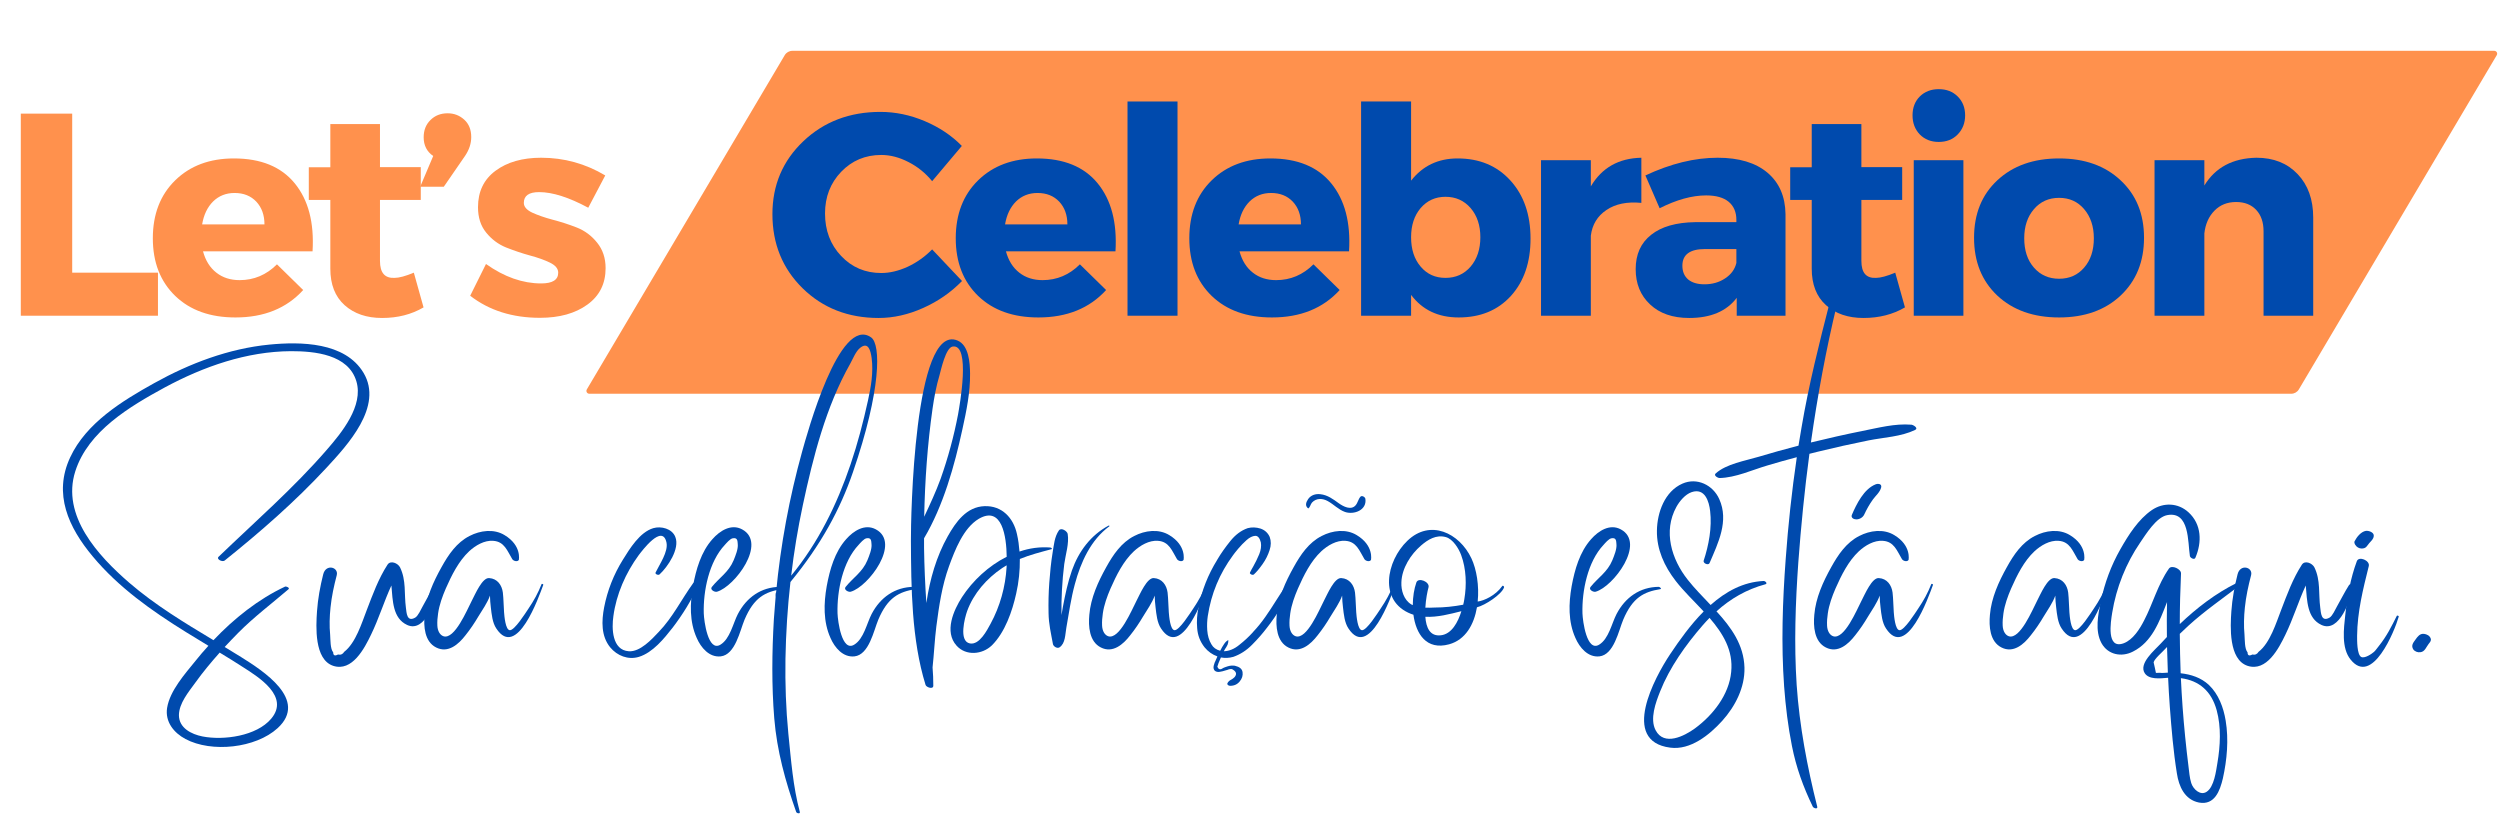 <svg xmlns="http://www.w3.org/2000/svg" xmlns:xlink="http://www.w3.org/1999/xlink" width="300" zoomAndPan="magnify" viewBox="0 0 224.88 75" height="100" preserveAspectRatio="xMidYMid meet" version="1.0"><defs><g/><clipPath id="cef6a68500"><path d="M 52.645 4.574 L 224.762 4.574 L 224.762 35.438 L 52.645 35.438 Z M 52.645 4.574 " clip-rule="nonzero"/></clipPath><clipPath id="5f4bef0b20"><path d="M 71.254 4.574 L 224.426 4.574 C 224.52 4.574 224.605 4.625 224.652 4.707 C 224.695 4.785 224.695 4.887 224.648 4.965 L 206.836 35.047 C 206.691 35.289 206.43 35.438 206.148 35.438 L 52.977 35.438 C 52.883 35.438 52.797 35.387 52.75 35.305 C 52.707 35.227 52.707 35.125 52.754 35.047 L 70.566 4.965 C 70.711 4.723 70.973 4.574 71.254 4.574 Z M 71.254 4.574 " clip-rule="nonzero"/></clipPath></defs><g clip-path="url(#cef6a68500)"><g clip-path="url(#5f4bef0b20)"><path fill="#ff914d" d="M 52.523 4.574 L 224.914 4.574 L 224.914 35.438 L 52.523 35.438 Z M 52.523 4.574 " fill-opacity="1" fill-rule="nonzero"/></g></g><g fill="#ff914d" fill-opacity="1"><g transform="translate(-0, 28.415)"><g><path d="M 6.438 -3.875 L 14.156 -3.875 L 14.156 0 L 1.812 0 L 1.812 -18.188 L 6.438 -18.188 Z M 6.438 -3.875 "/></g></g></g><g fill="#ff914d" fill-opacity="1"><g transform="translate(13.07, 28.415)"><g><path d="M 7.922 -14.156 C 10.348 -14.156 12.172 -13.41 13.391 -11.922 C 14.617 -10.43 15.156 -8.391 15 -5.797 L 5.141 -5.797 C 5.367 -4.961 5.77 -4.32 6.344 -3.875 C 6.914 -3.426 7.613 -3.203 8.438 -3.203 C 9.727 -3.203 10.848 -3.676 11.797 -4.625 L 14.156 -2.312 C 12.656 -0.664 10.625 0.156 8.062 0.156 C 5.789 0.156 3.984 -0.488 2.641 -1.781 C 1.297 -3.082 0.625 -4.812 0.625 -6.969 C 0.625 -9.133 1.297 -10.875 2.641 -12.188 C 3.984 -13.5 5.742 -14.156 7.922 -14.156 Z M 5.062 -8.219 L 10.672 -8.219 C 10.672 -9.062 10.426 -9.742 9.938 -10.266 C 9.445 -10.785 8.797 -11.047 7.984 -11.047 C 7.211 -11.047 6.566 -10.789 6.047 -10.281 C 5.535 -9.77 5.207 -9.082 5.062 -8.219 Z M 5.062 -8.219 "/></g></g></g><g fill="#ff914d" fill-opacity="1"><g transform="translate(27.232, 28.415)"><g><path d="M 9.953 -3.875 L 10.828 -0.75 C 9.742 -0.113 8.5 0.203 7.094 0.203 C 5.707 0.203 4.582 -0.18 3.719 -0.953 C 2.863 -1.723 2.438 -2.816 2.438 -4.234 L 2.438 -10.422 L 0.5 -10.422 L 0.5 -13.359 L 2.438 -13.359 L 2.438 -17.25 L 6.906 -17.25 L 6.906 -13.375 L 10.578 -13.375 L 10.578 -10.422 L 6.906 -10.422 L 6.906 -4.938 C 6.906 -4.395 7.016 -4 7.234 -3.75 C 7.453 -3.5 7.781 -3.383 8.219 -3.406 C 8.625 -3.406 9.203 -3.562 9.953 -3.875 Z M 9.953 -3.875 "/></g></g></g><g fill="#ff914d" fill-opacity="1"><g transform="translate(37.054, 28.415)"><g><path d="M 3.172 -18.219 C 3.754 -18.219 4.254 -18.023 4.672 -17.641 C 5.086 -17.266 5.297 -16.742 5.297 -16.078 C 5.297 -15.492 5.109 -14.926 4.734 -14.375 L 2.828 -11.609 L 0.703 -11.609 L 1.875 -14.375 C 1.301 -14.77 1.016 -15.332 1.016 -16.062 C 1.016 -16.695 1.219 -17.211 1.625 -17.609 C 2.031 -18.016 2.547 -18.219 3.172 -18.219 Z M 3.172 -18.219 "/></g></g></g><g fill="#ff914d" fill-opacity="1"><g transform="translate(41.835, 28.415)"><g><path d="M 6.812 -14.219 C 8.875 -14.219 10.797 -13.688 12.578 -12.625 L 11.047 -9.719 C 9.305 -10.656 7.832 -11.125 6.625 -11.125 C 5.707 -11.125 5.25 -10.801 5.25 -10.156 C 5.25 -9.812 5.5 -9.52 6 -9.281 C 6.5 -9.051 7.113 -8.836 7.844 -8.641 C 8.57 -8.453 9.297 -8.219 10.016 -7.938 C 10.734 -7.656 11.344 -7.203 11.844 -6.578 C 12.352 -5.953 12.609 -5.188 12.609 -4.281 C 12.609 -2.883 12.062 -1.789 10.969 -1 C 9.875 -0.207 8.453 0.188 6.703 0.188 C 4.223 0.188 2.129 -0.473 0.422 -1.797 L 1.844 -4.656 C 3.488 -3.488 5.145 -2.906 6.812 -2.906 C 7.832 -2.906 8.344 -3.227 8.344 -3.875 C 8.344 -4.238 8.094 -4.539 7.594 -4.781 C 7.102 -5.02 6.504 -5.234 5.797 -5.422 C 5.086 -5.617 4.375 -5.859 3.656 -6.141 C 2.945 -6.43 2.348 -6.879 1.859 -7.484 C 1.367 -8.086 1.125 -8.848 1.125 -9.766 C 1.125 -11.172 1.648 -12.266 2.703 -13.047 C 3.754 -13.828 5.125 -14.219 6.812 -14.219 Z M 6.812 -14.219 "/></g></g></g><g fill="#004aad" fill-opacity="1"><g transform="translate(68.833, 28.415)"><g><path d="M 10.344 -18.344 C 11.695 -18.344 13.023 -18.066 14.328 -17.516 C 15.641 -16.961 16.754 -16.219 17.672 -15.281 L 15 -12.109 C 14.406 -12.836 13.695 -13.41 12.875 -13.828 C 12.051 -14.254 11.234 -14.469 10.422 -14.469 C 8.984 -14.469 7.781 -13.961 6.812 -12.953 C 5.844 -11.941 5.359 -10.691 5.359 -9.203 C 5.359 -7.672 5.844 -6.395 6.812 -5.375 C 7.781 -4.352 8.984 -3.844 10.422 -3.844 C 11.18 -3.844 11.973 -4.031 12.797 -4.406 C 13.617 -4.789 14.352 -5.312 15 -5.969 L 17.688 -3.125 C 16.707 -2.113 15.547 -1.305 14.203 -0.703 C 12.859 -0.098 11.52 0.203 10.188 0.203 C 7.445 0.203 5.164 -0.688 3.344 -2.469 C 1.531 -4.25 0.625 -6.473 0.625 -9.141 C 0.625 -11.754 1.551 -13.941 3.406 -15.703 C 5.258 -17.461 7.57 -18.344 10.344 -18.344 Z M 10.344 -18.344 "/></g></g></g><g fill="#004aad" fill-opacity="1"><g transform="translate(85.333, 28.415)"><g><path d="M 7.922 -14.156 C 10.348 -14.156 12.172 -13.41 13.391 -11.922 C 14.617 -10.43 15.156 -8.391 15 -5.797 L 5.141 -5.797 C 5.367 -4.961 5.77 -4.32 6.344 -3.875 C 6.914 -3.426 7.613 -3.203 8.438 -3.203 C 9.727 -3.203 10.848 -3.676 11.797 -4.625 L 14.156 -2.312 C 12.656 -0.664 10.625 0.156 8.062 0.156 C 5.789 0.156 3.984 -0.488 2.641 -1.781 C 1.297 -3.082 0.625 -4.812 0.625 -6.969 C 0.625 -9.133 1.297 -10.875 2.641 -12.188 C 3.984 -13.5 5.742 -14.156 7.922 -14.156 Z M 5.062 -8.219 L 10.672 -8.219 C 10.672 -9.062 10.426 -9.742 9.938 -10.266 C 9.445 -10.785 8.797 -11.047 7.984 -11.047 C 7.211 -11.047 6.566 -10.789 6.047 -10.281 C 5.535 -9.77 5.207 -9.082 5.062 -8.219 Z M 5.062 -8.219 "/></g></g></g><g fill="#004aad" fill-opacity="1"><g transform="translate(99.494, 28.415)"><g><path d="M 6.422 0 L 1.922 0 L 1.922 -19.281 L 6.422 -19.281 Z M 6.422 0 "/></g></g></g><g fill="#004aad" fill-opacity="1"><g transform="translate(106.354, 28.415)"><g><path d="M 7.922 -14.156 C 10.348 -14.156 12.172 -13.41 13.391 -11.922 C 14.617 -10.43 15.156 -8.391 15 -5.797 L 5.141 -5.797 C 5.367 -4.961 5.77 -4.32 6.344 -3.875 C 6.914 -3.426 7.613 -3.203 8.438 -3.203 C 9.727 -3.203 10.848 -3.676 11.797 -4.625 L 14.156 -2.312 C 12.656 -0.664 10.625 0.156 8.062 0.156 C 5.789 0.156 3.984 -0.488 2.641 -1.781 C 1.297 -3.082 0.625 -4.812 0.625 -6.969 C 0.625 -9.133 1.297 -10.875 2.641 -12.188 C 3.984 -13.5 5.742 -14.156 7.922 -14.156 Z M 5.062 -8.219 L 10.672 -8.219 C 10.672 -9.062 10.426 -9.742 9.938 -10.266 C 9.445 -10.785 8.797 -11.047 7.984 -11.047 C 7.211 -11.047 6.566 -10.789 6.047 -10.281 C 5.535 -9.77 5.207 -9.082 5.062 -8.219 Z M 5.062 -8.219 "/></g></g></g><g fill="#004aad" fill-opacity="1"><g transform="translate(120.516, 28.415)"><g><path d="M 10.609 -14.156 C 12.578 -14.156 14.16 -13.492 15.359 -12.172 C 16.566 -10.848 17.172 -9.102 17.172 -6.938 C 17.172 -4.801 16.582 -3.082 15.406 -1.781 C 14.227 -0.488 12.66 0.156 10.703 0.156 C 8.867 0.156 7.441 -0.52 6.422 -1.875 L 6.422 0 L 1.922 0 L 1.922 -19.281 L 6.422 -19.281 L 6.422 -12.156 C 7.461 -13.488 8.859 -14.156 10.609 -14.156 Z M 9.516 -3.406 C 10.441 -3.406 11.195 -3.742 11.781 -4.422 C 12.363 -5.109 12.656 -5.988 12.656 -7.062 C 12.656 -8.133 12.363 -9.008 11.781 -9.688 C 11.195 -10.363 10.441 -10.703 9.516 -10.703 C 8.609 -10.703 7.863 -10.363 7.281 -9.688 C 6.707 -9.008 6.422 -8.133 6.422 -7.062 C 6.422 -5.977 6.707 -5.098 7.281 -4.422 C 7.852 -3.742 8.598 -3.406 9.516 -3.406 Z M 9.516 -3.406 "/></g></g></g><g fill="#004aad" fill-opacity="1"><g transform="translate(136.834, 28.415)"><g><path d="M 6.281 -14 L 6.281 -11.641 C 7.27 -13.316 8.785 -14.176 10.828 -14.219 L 10.828 -10.156 C 9.547 -10.281 8.5 -10.066 7.688 -9.516 C 6.875 -8.973 6.406 -8.203 6.281 -7.203 L 6.281 0 L 1.797 0 L 1.797 -14 Z M 6.281 -14 "/></g></g></g><g fill="#004aad" fill-opacity="1"><g transform="translate(146.448, 28.415)"><g><path d="M 8.078 -14.219 C 10.004 -14.219 11.5 -13.77 12.562 -12.875 C 13.625 -11.977 14.164 -10.734 14.188 -9.141 L 14.188 0 L 9.797 0 L 9.797 -1.609 C 8.879 -0.398 7.453 0.203 5.516 0.203 C 4.035 0.203 2.863 -0.203 2 -1.016 C 1.133 -1.828 0.703 -2.883 0.703 -4.188 C 0.703 -5.52 1.164 -6.551 2.094 -7.281 C 3.02 -8.02 4.348 -8.398 6.078 -8.422 L 9.766 -8.422 L 9.766 -8.625 C 9.766 -9.32 9.535 -9.863 9.078 -10.25 C 8.617 -10.633 7.941 -10.828 7.047 -10.828 C 5.773 -10.828 4.379 -10.441 2.859 -9.672 L 1.578 -12.625 C 3.848 -13.688 6.016 -14.219 8.078 -14.219 Z M 6.891 -2.828 C 7.598 -2.828 8.219 -3.004 8.75 -3.359 C 9.289 -3.711 9.629 -4.176 9.766 -4.75 L 9.766 -6 L 6.938 -6 C 5.582 -6 4.906 -5.5 4.906 -4.5 C 4.906 -3.977 5.078 -3.566 5.422 -3.266 C 5.773 -2.973 6.266 -2.828 6.891 -2.828 Z M 6.891 -2.828 "/></g></g></g><g fill="#004aad" fill-opacity="1"><g transform="translate(160.558, 28.415)"><g><path d="M 9.953 -3.875 L 10.828 -0.75 C 9.742 -0.113 8.5 0.203 7.094 0.203 C 5.707 0.203 4.582 -0.18 3.719 -0.953 C 2.863 -1.723 2.438 -2.816 2.438 -4.234 L 2.438 -10.422 L 0.5 -10.422 L 0.5 -13.359 L 2.438 -13.359 L 2.438 -17.25 L 6.906 -17.25 L 6.906 -13.375 L 10.578 -13.375 L 10.578 -10.422 L 6.906 -10.422 L 6.906 -4.938 C 6.906 -4.395 7.016 -4 7.234 -3.75 C 7.453 -3.5 7.781 -3.383 8.219 -3.406 C 8.625 -3.406 9.203 -3.562 9.953 -3.875 Z M 9.953 -3.875 "/></g></g></g><g fill="#004aad" fill-opacity="1"><g transform="translate(170.38, 28.415)"><g><path d="M 2.344 -19.734 C 2.789 -20.172 3.359 -20.391 4.047 -20.391 C 4.742 -20.391 5.312 -20.172 5.75 -19.734 C 6.195 -19.297 6.422 -18.727 6.422 -18.031 C 6.422 -17.344 6.195 -16.77 5.75 -16.312 C 5.312 -15.863 4.742 -15.641 4.047 -15.641 C 3.359 -15.641 2.789 -15.863 2.344 -16.312 C 1.906 -16.77 1.688 -17.344 1.688 -18.031 C 1.688 -18.727 1.906 -19.297 2.344 -19.734 Z M 6.266 0 L 1.797 0 L 1.797 -14 L 6.266 -14 Z M 6.266 0 "/></g></g></g><g fill="#004aad" fill-opacity="1"><g transform="translate(176.98, 28.415)"><g><path d="M 8.281 -14.156 C 10.57 -14.156 12.414 -13.5 13.812 -12.188 C 15.219 -10.883 15.922 -9.16 15.922 -7.016 C 15.922 -4.867 15.219 -3.133 13.812 -1.812 C 12.414 -0.5 10.57 0.156 8.281 0.156 C 5.977 0.156 4.125 -0.5 2.719 -1.812 C 1.32 -3.133 0.625 -4.867 0.625 -7.016 C 0.625 -9.16 1.32 -10.883 2.719 -12.188 C 4.125 -13.5 5.977 -14.156 8.281 -14.156 Z M 8.281 -10.609 C 7.352 -10.609 6.598 -10.27 6.016 -9.594 C 5.43 -8.914 5.141 -8.039 5.141 -6.969 C 5.141 -5.875 5.43 -4.992 6.016 -4.328 C 6.598 -3.66 7.352 -3.328 8.281 -3.328 C 9.207 -3.328 9.957 -3.66 10.531 -4.328 C 11.113 -4.992 11.406 -5.875 11.406 -6.969 C 11.406 -8.039 11.113 -8.914 10.531 -9.594 C 9.957 -10.27 9.207 -10.609 8.281 -10.609 Z M 8.281 -10.609 "/></g></g></g><g fill="#004aad" fill-opacity="1"><g transform="translate(192.051, 28.415)"><g><path d="M 10.969 -14.219 C 12.508 -14.219 13.742 -13.727 14.672 -12.75 C 15.609 -11.77 16.078 -10.461 16.078 -8.828 L 16.078 0 L 11.609 0 L 11.609 -7.594 C 11.609 -8.406 11.391 -9.047 10.953 -9.516 C 10.516 -9.992 9.91 -10.234 9.141 -10.234 C 8.348 -10.234 7.695 -9.973 7.188 -9.453 C 6.676 -8.93 6.375 -8.25 6.281 -7.406 L 6.281 0 L 1.797 0 L 1.797 -14 L 6.281 -14 L 6.281 -11.719 C 7.27 -13.344 8.832 -14.176 10.969 -14.219 Z M 10.969 -14.219 "/></g></g></g><g fill="#004aad" fill-opacity="1"><g transform="translate(5.207, 67.179)"><g><path d="M 18.965 -36.164 C 15.316 -35.805 11.809 -34.477 8.621 -32.703 C 5.742 -31.102 2.496 -29.121 1.051 -26.02 C -0.492 -22.723 0.898 -19.711 3.078 -17.102 C 5.402 -14.309 8.402 -12.195 11.461 -10.297 C 12.129 -9.883 12.809 -9.477 13.488 -9.059 C 13.082 -8.621 12.699 -8.16 12.336 -7.711 C 11.383 -6.531 10.023 -5.02 9.773 -3.473 C 9.574 -2.223 10.375 -1.227 11.426 -0.668 C 13.77 0.582 17.738 0.164 19.719 -1.645 C 22.516 -4.207 18.371 -6.824 16.434 -8.043 C 15.941 -8.348 15.449 -8.645 14.953 -8.949 C 15.359 -9.379 15.754 -9.805 16.172 -10.223 C 17.582 -11.645 19.172 -12.84 20.695 -14.145 C 20.848 -14.273 20.496 -14.43 20.387 -14.383 C 17.988 -13.258 15.797 -11.516 13.945 -9.562 C 11.316 -11.141 8.688 -12.73 6.363 -14.734 C 3.562 -17.156 0.23 -20.773 1.512 -24.77 C 2.672 -28.387 6.422 -30.598 9.562 -32.309 C 13.059 -34.191 16.926 -35.551 20.926 -35.574 C 23.051 -35.574 26.086 -35.289 26.809 -32.855 C 27.465 -30.652 25.484 -28.234 24.145 -26.699 C 21.156 -23.246 17.691 -20.234 14.406 -17.07 C 14.176 -16.852 14.746 -16.566 14.953 -16.73 C 18.176 -19.316 21.277 -22.02 24.082 -25.043 C 26.008 -27.125 29.25 -30.598 27.453 -33.621 C 25.789 -36.406 21.781 -36.438 18.965 -36.164 Z M 14.504 -8.445 C 15.207 -8.02 15.918 -7.582 16.609 -7.133 C 18.055 -6.211 20.816 -4.48 19.141 -2.496 C 17.824 -0.93 14.855 -0.527 12.961 -0.898 C 11.965 -1.094 10.836 -1.656 10.836 -2.816 C 10.848 -3.891 11.711 -4.906 12.305 -5.73 C 12.98 -6.672 13.727 -7.57 14.504 -8.445 Z M 14.504 -8.445 "/></g></g></g><g fill="#004aad" fill-opacity="1"><g transform="translate(29.041, 67.179)"><g><path d="M 7.539 -10.934 C 9.18 -10.168 10.18 -13.301 10.387 -14.375 C 10.43 -14.551 10.121 -14.68 10.023 -14.527 C 9.617 -13.891 9.301 -13.234 8.93 -12.59 C 8.777 -12.324 8.535 -11.746 8.262 -11.59 C 7.504 -11.164 7.492 -12.039 7.43 -12.488 C 7.262 -13.738 7.473 -14.953 6.902 -16.117 C 6.715 -16.488 6.047 -16.785 5.773 -16.355 C 4.953 -15.086 4.449 -13.684 3.91 -12.281 C 3.461 -11.121 2.914 -9.312 1.875 -8.512 C 1.754 -8.305 1.566 -8.215 1.316 -8.273 C 1.039 -8.117 0.887 -8.184 0.887 -8.469 C 0.613 -8.777 0.645 -9.629 0.613 -10.035 C 0.535 -10.855 0.559 -11.68 0.645 -12.5 C 0.746 -13.488 0.953 -14.449 1.207 -15.414 C 1.391 -16.137 0.23 -16.465 -0.012 -15.492 C -0.285 -14.406 -0.492 -13.289 -0.57 -12.172 C -0.668 -10.77 -0.82 -7.824 0.887 -7.254 C 2.598 -6.695 3.703 -8.832 4.293 -10.059 C 4.996 -11.504 5.457 -13.039 6.125 -14.484 C 6.246 -13.094 6.246 -11.535 7.539 -10.934 Z M 7.539 -10.934 "/></g></g></g><g fill="#004aad" fill-opacity="1"><g transform="translate(39.15, 67.179)"><g><path d="M 0.043 -8.906 C 1.117 -8.359 2.059 -9.191 2.684 -10.004 C 3.113 -10.539 3.496 -11.109 3.844 -11.699 C 4.164 -12.227 4.668 -12.938 4.887 -13.574 C 4.898 -13.211 4.918 -12.863 4.965 -12.512 C 5.039 -11.887 5.105 -11.141 5.457 -10.617 C 7.297 -7.801 9.281 -13.441 9.684 -14.539 C 9.707 -14.605 9.555 -14.668 9.531 -14.605 C 9.215 -13.805 8.84 -13.125 8.359 -12.414 C 8.051 -11.953 7.109 -10.461 6.684 -10.461 C 6.277 -10.461 6.18 -11.766 6.156 -12.074 C 6.113 -12.664 6.113 -13.258 6.047 -13.848 C 5.961 -14.516 5.555 -15.109 4.809 -15.152 C 4.195 -15.195 3.582 -13.75 3.242 -13.094 C 2.816 -12.27 1.711 -9.609 0.711 -9.914 C 0.406 -10.012 0.176 -10.363 0.152 -10.867 C 0.133 -11.242 0.164 -11.613 0.219 -11.973 C 0.328 -12.742 0.602 -13.496 0.91 -14.211 C 1.434 -15.395 2.059 -16.676 3.023 -17.574 C 3.582 -18.086 4.383 -18.57 5.184 -18.504 C 6.191 -18.438 6.453 -17.582 6.891 -16.859 C 7 -16.684 7.363 -16.586 7.484 -16.785 C 7.484 -16.785 7.766 -18.078 6.199 -19.02 C 5.246 -19.602 4.02 -19.445 3.047 -18.941 C 1.883 -18.352 1.141 -17.246 0.527 -16.137 C -0.207 -14.824 -0.867 -13.375 -0.996 -11.855 C -1.094 -10.812 -1.008 -9.434 0.043 -8.906 Z M 0.043 -8.906 "/></g></g></g><g fill="#004aad" fill-opacity="1"><g transform="translate(48.625, 67.179)"><g/></g></g><g fill="#004aad" fill-opacity="1"><g transform="translate(54.956, 67.179)"><g><path d="M 2.488 -8.062 C 3.734 -8.445 4.754 -9.707 5.523 -10.691 C 6.41 -11.855 7.219 -13.137 7.801 -14.484 C 7.879 -14.668 7.484 -14.844 7.375 -14.703 C 6.32 -13.246 5.531 -11.613 4.273 -10.309 C 3.648 -9.641 2.586 -8.492 1.578 -8.566 C 0.055 -8.664 0.031 -10.648 0.188 -11.723 C 0.449 -13.684 1.293 -15.613 2.465 -17.211 C 2.762 -17.594 4.59 -20.07 4.965 -18.363 C 5.148 -17.527 4.328 -16.367 3.988 -15.656 C 3.91 -15.504 4.238 -15.383 4.34 -15.48 C 5.074 -16.148 6.191 -17.793 5.762 -18.855 C 5.477 -19.602 4.48 -19.852 3.781 -19.645 C 2.562 -19.281 1.664 -17.805 1.039 -16.797 C 0.219 -15.48 -0.352 -14.035 -0.645 -12.512 C -0.875 -11.297 -0.93 -9.938 -0.098 -8.918 C 0.527 -8.16 1.523 -7.766 2.488 -8.062 Z M 2.488 -8.062 "/></g></g></g><g fill="#004aad" fill-opacity="1"><g transform="translate(62.349, 67.179)"><g><path d="M 2.453 -8.105 C 3.77 -8.25 4.184 -10.418 4.602 -11.414 C 5.445 -13.398 6.441 -13.914 7.941 -14.156 C 8.098 -14.188 7.879 -14.363 7.801 -14.363 C 6.102 -14.352 4.777 -13.41 4 -11.918 C 3.562 -11.074 3.297 -9.684 2.434 -9.16 C 1.316 -8.469 0.953 -11.285 0.93 -11.984 C 0.875 -14 1.402 -16.629 2.828 -18.141 C 2.98 -18.309 3.297 -18.691 3.539 -18.734 C 3.977 -18.812 3.965 -18.492 3.988 -18.219 C 4.043 -17.781 3.781 -17.156 3.617 -16.75 C 3.176 -15.688 2.332 -15.195 1.656 -14.352 C 1.457 -14.109 1.918 -13.859 2.125 -13.926 C 3.715 -14.383 6.66 -18.309 4.383 -19.535 C 3.395 -20.07 2.367 -19.402 1.711 -18.656 C 0.68 -17.508 0.23 -15.906 -0.043 -14.418 C -0.316 -12.871 -0.363 -11.23 0.297 -9.762 C 0.668 -8.906 1.414 -7.996 2.453 -8.105 Z M 2.453 -8.105 "/></g></g></g><g fill="#004aad" fill-opacity="1"><g transform="translate(69.951, 67.179)"><g><path d="M 1.645 5.895 C 1.688 6.027 2.027 6.09 1.973 5.895 C 1.359 3.617 1.184 1.207 0.941 -1.141 C 0.723 -3.387 0.645 -5.633 0.68 -7.887 C 0.723 -10.199 0.867 -12.5 1.129 -14.801 C 3.891 -18.152 5.621 -21.375 6.758 -24.695 C 9.301 -32.09 9.281 -36.188 8.391 -36.812 C 5.531 -38.848 2.617 -28.078 2.18 -26.535 C 1.031 -22.395 0.242 -18.141 -0.164 -13.859 C -0.23 -13.781 -0.207 -13.441 -0.207 -13.441 C -0.262 -12.773 -0.316 -12.105 -0.363 -11.449 C -0.535 -8.48 -0.57 -5.5 -0.328 -2.531 C -0.086 0.406 0.668 3.121 1.645 5.895 Z M 2.246 -21.727 C 3.168 -26.043 4.316 -30.566 6.508 -34.445 C 6.75 -34.883 7.012 -35.562 7.395 -35.867 C 8.141 -36.473 8.348 -35.605 8.438 -34.949 C 8.602 -33.668 8.383 -32.375 8.105 -31.125 C 7.68 -29.188 7.176 -27.258 6.539 -25.383 C 5.312 -21.758 3.617 -18.309 1.195 -15.371 C 1.445 -17.508 1.797 -19.621 2.246 -21.727 Z M 2.246 -21.727 "/></g></g></g><g fill="#004aad" fill-opacity="1"><g transform="translate(74.387, 67.179)"><g><path d="M 2.453 -8.105 C 3.77 -8.25 4.184 -10.418 4.602 -11.414 C 5.445 -13.398 6.441 -13.914 7.941 -14.156 C 8.098 -14.188 7.879 -14.363 7.801 -14.363 C 6.102 -14.352 4.777 -13.41 4 -11.918 C 3.562 -11.074 3.297 -9.684 2.434 -9.16 C 1.316 -8.469 0.953 -11.285 0.93 -11.984 C 0.875 -14 1.402 -16.629 2.828 -18.141 C 2.98 -18.309 3.297 -18.691 3.539 -18.734 C 3.977 -18.812 3.965 -18.492 3.988 -18.219 C 4.043 -17.781 3.781 -17.156 3.617 -16.75 C 3.176 -15.688 2.332 -15.195 1.656 -14.352 C 1.457 -14.109 1.918 -13.859 2.125 -13.926 C 3.715 -14.383 6.66 -18.309 4.383 -19.535 C 3.395 -20.07 2.367 -19.402 1.711 -18.656 C 0.68 -17.508 0.23 -15.906 -0.043 -14.418 C -0.316 -12.871 -0.363 -11.23 0.297 -9.762 C 0.668 -8.906 1.414 -7.996 2.453 -8.105 Z M 2.453 -8.105 "/></g></g></g><g fill="#004aad" fill-opacity="1"><g transform="translate(81.988, 67.179)"><g><path d="M 1.25 -5.543 C 1.316 -5.312 1.961 -5.105 1.949 -5.469 C 1.949 -6.016 1.93 -6.562 1.883 -7.109 C 2.016 -8.336 2.07 -9.586 2.223 -10.801 C 2.465 -12.645 2.727 -14.461 3.363 -16.215 C 3.891 -17.66 4.656 -19.664 6.047 -20.488 C 8.141 -21.703 8.535 -18.875 8.555 -17.07 C 6.914 -16.246 5.488 -14.91 4.535 -13.441 C 3.77 -12.258 2.914 -10.32 4.043 -9.07 C 4.887 -8.129 6.355 -8.262 7.219 -9.094 C 8.402 -10.266 9.059 -12.172 9.41 -13.762 C 9.641 -14.77 9.75 -15.832 9.738 -16.871 C 10.648 -17.246 11.59 -17.484 12.578 -17.75 C 12.699 -17.781 12.566 -17.891 12.488 -17.902 C 11.547 -17.977 10.605 -17.848 9.707 -17.539 C 9.664 -18.078 9.598 -18.602 9.477 -19.117 C 9.16 -20.574 8.129 -21.68 6.562 -21.625 C 4.941 -21.57 3.977 -20.203 3.254 -18.922 C 2.223 -17.09 1.645 -15.055 1.336 -12.98 C 1.336 -12.961 1.324 -12.926 1.324 -12.906 C 1.215 -14.551 1.141 -16.203 1.117 -17.859 C 1.117 -18.141 1.117 -18.449 1.117 -18.734 C 2.859 -21.672 3.855 -25.262 4.57 -28.551 C 4.93 -30.184 5.281 -31.891 5.258 -33.566 C 5.246 -34.5 5.16 -36.109 4.121 -36.535 C 0.207 -38.137 -0.078 -20.508 -0.066 -18.504 C -0.043 -14.266 -0.012 -9.629 1.25 -5.543 Z M 8.547 -16.16 C 8.445 -14.375 7.953 -12.598 7.098 -11.031 C 6.781 -10.453 6.102 -9.113 5.246 -9.27 C 4.207 -9.465 4.789 -11.602 4.996 -12.184 C 5.578 -13.781 6.758 -15.117 8.16 -16.062 C 8.293 -16.148 8.426 -16.227 8.547 -16.301 C 8.547 -16.246 8.547 -16.203 8.547 -16.16 Z M 2.508 -33.414 C 2.641 -33.887 3.066 -35.879 3.68 -35.988 C 5.348 -36.285 4.305 -30.609 4.176 -29.875 C 3.801 -27.914 3.277 -25.977 2.609 -24.09 C 2.18 -22.918 1.656 -21.789 1.129 -20.672 C 1.195 -23.926 1.426 -27.191 1.883 -30.414 C 2.027 -31.422 2.215 -32.43 2.508 -33.414 Z M 2.508 -33.414 "/></g></g></g><g fill="#004aad" fill-opacity="1"><g transform="translate(93.544, 67.179)"><g><path d="M 1.16 -9.215 C 1.195 -9.004 1.543 -8.777 1.754 -8.918 C 2.289 -9.281 2.258 -10.078 2.367 -10.684 C 2.598 -11.984 2.781 -13.312 3.133 -14.605 C 3.66 -16.574 4.559 -18.582 6.246 -19.82 C 6.277 -19.852 6.191 -19.895 6.168 -19.875 C 4.559 -19.008 3.473 -17.551 2.871 -15.844 C 2.496 -14.777 2.27 -13.684 2.059 -12.578 C 2.016 -12.324 1.973 -12.074 1.93 -11.82 C 1.918 -12.59 1.93 -13.344 1.973 -14.109 C 2.016 -14.879 2.082 -15.656 2.18 -16.422 C 2.301 -17.301 2.629 -18.262 2.488 -19.129 C 2.441 -19.379 1.906 -19.73 1.699 -19.445 C 1.293 -18.855 1.25 -18.133 1.129 -17.43 C 0.984 -16.543 0.898 -15.645 0.832 -14.734 C 0.766 -13.824 0.746 -12.918 0.766 -12.008 C 0.777 -11.02 0.984 -10.188 1.16 -9.215 Z M 1.16 -9.215 "/></g></g></g><g fill="#004aad" fill-opacity="1"><g transform="translate(98.976, 67.179)"><g><path d="M 0.043 -8.906 C 1.117 -8.359 2.059 -9.191 2.684 -10.004 C 3.113 -10.539 3.496 -11.109 3.844 -11.699 C 4.164 -12.227 4.668 -12.938 4.887 -13.574 C 4.898 -13.211 4.918 -12.863 4.965 -12.512 C 5.039 -11.887 5.105 -11.141 5.457 -10.617 C 7.297 -7.801 9.281 -13.441 9.684 -14.539 C 9.707 -14.605 9.555 -14.668 9.531 -14.605 C 9.215 -13.805 8.84 -13.125 8.359 -12.414 C 8.051 -11.953 7.109 -10.461 6.684 -10.461 C 6.277 -10.461 6.18 -11.766 6.156 -12.074 C 6.113 -12.664 6.113 -13.258 6.047 -13.848 C 5.961 -14.516 5.555 -15.109 4.809 -15.152 C 4.195 -15.195 3.582 -13.75 3.242 -13.094 C 2.816 -12.27 1.711 -9.609 0.711 -9.914 C 0.406 -10.012 0.176 -10.363 0.152 -10.867 C 0.133 -11.242 0.164 -11.613 0.219 -11.973 C 0.328 -12.742 0.602 -13.496 0.91 -14.211 C 1.434 -15.395 2.059 -16.676 3.023 -17.574 C 3.582 -18.086 4.383 -18.57 5.184 -18.504 C 6.191 -18.438 6.453 -17.582 6.891 -16.859 C 7 -16.684 7.363 -16.586 7.484 -16.785 C 7.484 -16.785 7.766 -18.078 6.199 -19.02 C 5.246 -19.602 4.02 -19.445 3.047 -18.941 C 1.883 -18.352 1.141 -17.246 0.527 -16.137 C -0.207 -14.824 -0.867 -13.375 -0.996 -11.855 C -1.094 -10.812 -1.008 -9.434 0.043 -8.906 Z M 0.043 -8.906 "/></g></g></g><g fill="#004aad" fill-opacity="1"><g transform="translate(108.451, 67.179)"><g><path d="M 1.633 -8.566 L 1.742 -8.766 C 1.828 -8.887 1.906 -9.016 1.973 -9.16 C 2.027 -9.301 2.047 -9.434 2.039 -9.574 C 1.918 -9.52 1.785 -9.41 1.664 -9.227 C 1.535 -9.039 1.414 -8.832 1.305 -8.609 C 0.941 -8.711 0.68 -8.895 0.516 -9.191 C 0.297 -9.555 0.176 -9.98 0.141 -10.453 C 0.109 -10.922 0.133 -11.34 0.188 -11.723 C 0.492 -13.738 1.25 -15.566 2.465 -17.211 C 2.543 -17.32 2.695 -17.52 2.926 -17.793 C 3.156 -18.066 3.406 -18.328 3.68 -18.57 C 3.953 -18.812 4.219 -18.941 4.457 -18.953 C 4.688 -18.965 4.863 -18.766 4.965 -18.363 C 5.02 -18.031 4.973 -17.684 4.82 -17.301 C 4.656 -16.914 4.48 -16.543 4.285 -16.203 C 4.164 -15.996 4.066 -15.82 3.988 -15.656 C 3.965 -15.602 3.977 -15.559 4.031 -15.523 C 4.074 -15.48 4.129 -15.457 4.195 -15.449 C 4.25 -15.438 4.305 -15.449 4.34 -15.48 C 4.59 -15.711 4.852 -16.027 5.129 -16.422 C 5.402 -16.805 5.609 -17.223 5.75 -17.66 C 5.895 -18.086 5.895 -18.492 5.762 -18.855 C 5.598 -19.227 5.312 -19.48 4.93 -19.609 C 4.535 -19.73 4.152 -19.742 3.781 -19.645 C 3.176 -19.434 2.664 -19.039 2.215 -18.48 C 1.766 -17.922 1.379 -17.375 1.062 -16.84 L 1.039 -16.797 C 0.219 -15.469 -0.352 -14.047 -0.645 -12.512 C -0.777 -11.898 -0.82 -11.273 -0.766 -10.648 C -0.723 -10.012 -0.504 -9.434 -0.098 -8.918 C 0.219 -8.535 0.602 -8.262 1.051 -8.105 C 1.039 -8.074 1.031 -8.051 1.031 -8.043 C 0.977 -7.922 0.941 -7.844 0.93 -7.812 C 0.93 -7.801 0.922 -7.801 0.922 -7.801 L 0.922 -7.789 C 0.832 -7.625 0.766 -7.449 0.723 -7.262 C 0.68 -7.078 0.711 -6.934 0.82 -6.812 C 0.941 -6.715 1.094 -6.684 1.27 -6.715 C 1.434 -6.738 1.598 -6.781 1.766 -6.836 C 1.84 -6.859 1.906 -6.879 1.961 -6.891 C 1.992 -6.902 2.016 -6.914 2.047 -6.926 C 2.148 -6.957 2.234 -6.969 2.312 -6.969 C 2.387 -6.957 2.477 -6.914 2.574 -6.824 C 2.781 -6.648 2.781 -6.453 2.598 -6.234 C 2.496 -6.137 2.398 -6.059 2.289 -6.004 C 2.215 -5.973 2.148 -5.926 2.094 -5.871 C 2.027 -5.816 1.984 -5.75 1.949 -5.664 C 1.938 -5.633 1.938 -5.598 1.973 -5.566 C 1.992 -5.531 2.027 -5.5 2.07 -5.488 C 2.102 -5.477 2.137 -5.469 2.168 -5.457 C 2.543 -5.445 2.836 -5.578 3.055 -5.84 C 3.277 -6.102 3.363 -6.387 3.32 -6.684 C 3.277 -6.98 3.047 -7.164 2.629 -7.262 C 2.398 -7.297 2.18 -7.273 1.973 -7.207 C 1.883 -7.176 1.797 -7.152 1.719 -7.121 L 1.566 -7.055 C 1.316 -6.871 1.148 -6.914 1.051 -7.188 C 1.074 -7.242 1.094 -7.309 1.117 -7.375 C 1.129 -7.43 1.16 -7.527 1.238 -7.691 C 1.281 -7.801 1.324 -7.91 1.371 -8.008 C 1.73 -7.941 2.102 -7.953 2.488 -8.062 C 3.113 -8.281 3.68 -8.645 4.184 -9.16 C 4.688 -9.664 5.137 -10.18 5.523 -10.691 C 6.441 -11.863 7.199 -13.137 7.801 -14.484 C 7.824 -14.551 7.801 -14.605 7.746 -14.66 C 7.691 -14.703 7.625 -14.734 7.547 -14.746 C 7.473 -14.758 7.418 -14.746 7.375 -14.703 C 7.012 -14.176 6.66 -13.641 6.32 -13.102 C 6.016 -12.609 5.695 -12.129 5.367 -11.656 C 5.039 -11.188 4.68 -10.738 4.273 -10.309 C 4.262 -10.289 4.238 -10.266 4.219 -10.242 C 3.891 -9.883 3.496 -9.508 3.023 -9.137 C 2.574 -8.766 2.102 -8.578 1.633 -8.566 Z M 1.633 -8.566 "/></g></g></g><g fill="#004aad" fill-opacity="1"><g transform="translate(115.844, 67.179)"><g><path d="M 0.043 -8.906 C 1.117 -8.359 2.059 -9.191 2.684 -10.004 C 3.113 -10.539 3.496 -11.109 3.844 -11.699 C 4.164 -12.227 4.668 -12.938 4.887 -13.574 C 4.898 -13.211 4.918 -12.863 4.965 -12.512 C 5.039 -11.887 5.105 -11.141 5.457 -10.617 C 7.297 -7.801 9.281 -13.441 9.684 -14.539 C 9.707 -14.605 9.555 -14.668 9.531 -14.605 C 9.215 -13.805 8.84 -13.125 8.359 -12.414 C 8.051 -11.953 7.109 -10.461 6.684 -10.461 C 6.277 -10.461 6.18 -11.766 6.156 -12.074 C 6.113 -12.664 6.113 -13.258 6.047 -13.848 C 5.961 -14.516 5.555 -15.109 4.809 -15.152 C 4.195 -15.195 3.582 -13.75 3.242 -13.094 C 2.816 -12.27 1.711 -9.609 0.711 -9.914 C 0.406 -10.012 0.176 -10.363 0.152 -10.867 C 0.133 -11.242 0.164 -11.613 0.219 -11.973 C 0.328 -12.742 0.602 -13.496 0.91 -14.211 C 1.434 -15.395 2.059 -16.676 3.023 -17.574 C 3.582 -18.086 4.383 -18.57 5.184 -18.504 C 6.191 -18.438 6.453 -17.582 6.891 -16.859 C 7 -16.684 7.363 -16.586 7.484 -16.785 C 7.484 -16.785 7.766 -18.078 6.199 -19.02 C 5.246 -19.602 4.02 -19.445 3.047 -18.941 C 1.883 -18.352 1.141 -17.246 0.527 -16.137 C -0.207 -14.824 -0.867 -13.375 -0.996 -11.855 C -1.094 -10.812 -1.008 -9.434 0.043 -8.906 Z M 1.84 -21.418 C 2.027 -21.551 2.027 -21.781 2.18 -21.953 C 2.574 -22.371 3.133 -22.34 3.605 -22.074 C 4.141 -21.781 4.559 -21.309 5.148 -21.102 C 5.949 -20.828 7.133 -21.266 6.98 -22.285 C 6.957 -22.449 6.66 -22.625 6.531 -22.469 C 6.332 -22.238 6.301 -21.934 6.102 -21.703 C 5.688 -21.223 4.996 -21.594 4.578 -21.891 C 4.086 -22.25 3.57 -22.633 2.938 -22.699 C 2.508 -22.754 2.082 -22.625 1.828 -22.262 C 1.621 -21.953 1.535 -21.637 1.84 -21.418 Z M 1.84 -21.418 "/></g></g></g><g fill="#004aad" fill-opacity="1"><g transform="translate(125.319, 67.179)"><g><path d="M 1.609 -11.93 C 1.688 -11.898 1.766 -11.875 1.828 -11.855 C 2.059 -10.133 2.992 -8.633 5.039 -9.191 C 6.52 -9.598 7.285 -10.977 7.547 -12.523 C 8.293 -12.707 9.75 -13.672 9.98 -14.297 C 10.023 -14.418 9.871 -14.504 9.828 -14.441 C 9.215 -13.574 8.184 -13.113 7.613 -13.039 C 7.758 -14.449 7.516 -15.941 7.043 -16.938 C 5.961 -19.215 3.332 -20.488 1.281 -18.504 C -0.602 -16.695 -1.336 -13.082 1.609 -11.93 Z M 4.305 -10.004 C 3.32 -9.883 2.969 -10.691 2.902 -11.668 C 3.988 -11.613 5.105 -11.91 6.145 -12.172 C 5.84 -11.176 5.27 -10.113 4.305 -10.004 Z M 2.52 -18.086 C 3.145 -18.625 3.879 -19.074 4.734 -18.844 C 5.379 -18.68 5.918 -17.793 6.125 -17.223 C 6.586 -15.984 6.629 -14.527 6.41 -13.246 C 6.387 -13.094 6.355 -12.926 6.309 -12.754 C 5.469 -12.598 4.602 -12.5 3.727 -12.5 C 3.461 -12.488 3.188 -12.477 2.902 -12.488 C 2.945 -13.246 3.09 -13.969 3.188 -14.32 C 3.32 -14.812 2.27 -15.25 2.094 -14.758 C 1.895 -14.188 1.773 -13.465 1.773 -12.719 C 1.73 -12.742 1.676 -12.762 1.633 -12.785 C 0.965 -13.191 0.711 -14.047 0.746 -14.777 C 0.789 -16.039 1.59 -17.289 2.52 -18.086 Z M 2.52 -18.086 "/></g></g></g><g fill="#004aad" fill-opacity="1"><g transform="translate(135.1, 67.179)"><g/></g></g><g fill="#004aad" fill-opacity="1"><g transform="translate(141.431, 67.179)"><g><path d="M 2.453 -8.105 C 3.77 -8.25 4.184 -10.418 4.602 -11.414 C 5.445 -13.398 6.441 -13.914 7.941 -14.156 C 8.098 -14.188 7.879 -14.363 7.801 -14.363 C 6.102 -14.352 4.777 -13.41 4 -11.918 C 3.562 -11.074 3.297 -9.684 2.434 -9.16 C 1.316 -8.469 0.953 -11.285 0.93 -11.984 C 0.875 -14 1.402 -16.629 2.828 -18.141 C 2.98 -18.309 3.297 -18.691 3.539 -18.734 C 3.977 -18.812 3.965 -18.492 3.988 -18.219 C 4.043 -17.781 3.781 -17.156 3.617 -16.75 C 3.176 -15.688 2.332 -15.195 1.656 -14.352 C 1.457 -14.109 1.918 -13.859 2.125 -13.926 C 3.715 -14.383 6.66 -18.309 4.383 -19.535 C 3.395 -20.07 2.367 -19.402 1.711 -18.656 C 0.68 -17.508 0.23 -15.906 -0.043 -14.418 C -0.316 -12.871 -0.363 -11.23 0.297 -9.762 C 0.668 -8.906 1.414 -7.996 2.453 -8.105 Z M 2.453 -8.105 "/></g></g></g><g fill="#004aad" fill-opacity="1"><g transform="translate(149.032, 67.179)"><g><path d="M 9.793 -14.594 C 10.023 -14.66 9.785 -14.898 9.629 -14.891 C 7.789 -14.801 6.223 -13.938 4.863 -12.73 C 4.152 -13.488 3.418 -14.219 2.805 -15 C 1.348 -16.84 0.57 -19.359 1.785 -21.562 C 2.07 -22.074 2.574 -22.688 3.156 -22.887 C 4.359 -23.293 4.723 -22.031 4.82 -21.188 C 4.996 -19.711 4.699 -18.109 4.238 -16.719 C 4.164 -16.477 4.668 -16.27 4.766 -16.5 C 5.543 -18.316 6.531 -20.289 5.641 -22.262 C 5.074 -23.531 3.637 -24.234 2.324 -23.652 C 0.734 -22.953 0.055 -21.059 0.031 -19.426 C 0 -17.738 0.699 -16.215 1.719 -14.898 C 2.434 -13.969 3.375 -13.082 4.238 -12.148 C 3.066 -10.965 2.07 -9.574 1.215 -8.293 C -0.164 -6.223 -3.285 -0.473 1.227 0.109 C 3.047 0.352 4.754 -1.031 5.906 -2.301 C 7.078 -3.605 7.953 -5.301 7.91 -7.09 C 7.855 -9.148 6.715 -10.715 5.391 -12.16 C 6.648 -13.289 8.086 -14.133 9.793 -14.594 Z M 6.715 -6.703 C 6.52 -4.645 5.074 -2.816 3.449 -1.621 C 2.496 -0.93 0.68 0 -0.086 -1.457 C -0.625 -2.477 -0.078 -3.953 0.316 -4.941 C 1.172 -7.109 2.629 -9.148 4.141 -10.891 C 4.348 -11.133 4.559 -11.352 4.766 -11.57 C 5.973 -10.168 6.914 -8.645 6.715 -6.703 Z M 6.715 -6.703 "/></g></g></g><g fill="#004aad" fill-opacity="1"><g transform="translate(158.55, 67.179)"><g><path d="M -3.844 -24.156 C -2.398 -24.191 -0.93 -24.879 0.449 -25.285 C 1.336 -25.547 2.215 -25.801 3.102 -26.031 C 2.652 -22.984 2.324 -19.918 2.102 -16.852 C 1.82 -13.039 1.688 -9.215 1.961 -5.402 C 2.094 -3.605 2.312 -1.809 2.664 -0.043 C 3.047 1.895 3.68 3.637 4.535 5.41 C 4.602 5.566 5.008 5.676 4.941 5.422 C 4.043 1.852 3.34 -1.852 3.09 -5.531 C 2.848 -9.227 2.98 -12.926 3.242 -16.609 C 3.484 -19.84 3.801 -23.094 4.238 -26.336 C 4.48 -26.391 4.734 -26.457 4.984 -26.523 C 6.496 -26.895 8.031 -27.234 9.562 -27.543 C 10.934 -27.816 12.477 -27.871 13.75 -28.484 C 14.078 -28.648 13.586 -28.945 13.41 -28.957 C 11.93 -29.078 10.43 -28.672 8.973 -28.387 C 7.438 -28.078 5.906 -27.73 4.371 -27.355 C 4.965 -31.543 5.73 -35.703 6.715 -39.781 C 6.793 -40.074 6.156 -40.328 6.082 -40.031 C 5.117 -36.285 4.176 -32.527 3.527 -28.703 C 3.43 -28.168 3.34 -27.617 3.254 -27.07 C 2.059 -26.766 0.867 -26.426 -0.316 -26.074 C -1.523 -25.711 -3.254 -25.43 -4.207 -24.562 C -4.402 -24.375 -4 -24.156 -3.844 -24.156 Z M -3.844 -24.156 "/></g></g></g><g fill="#004aad" fill-opacity="1"><g transform="translate(164.224, 67.179)"><g><path d="M 0.043 -8.906 C 1.117 -8.359 2.059 -9.191 2.684 -10.004 C 3.113 -10.539 3.496 -11.109 3.844 -11.699 C 4.164 -12.227 4.668 -12.938 4.887 -13.574 C 4.898 -13.211 4.918 -12.863 4.965 -12.512 C 5.039 -11.887 5.105 -11.141 5.457 -10.617 C 7.297 -7.801 9.281 -13.441 9.684 -14.539 C 9.707 -14.605 9.555 -14.668 9.531 -14.605 C 9.215 -13.805 8.84 -13.125 8.359 -12.414 C 8.051 -11.953 7.109 -10.461 6.684 -10.461 C 6.277 -10.461 6.18 -11.766 6.156 -12.074 C 6.113 -12.664 6.113 -13.258 6.047 -13.848 C 5.961 -14.516 5.555 -15.109 4.809 -15.152 C 4.195 -15.195 3.582 -13.75 3.242 -13.094 C 2.816 -12.27 1.711 -9.609 0.711 -9.914 C 0.406 -10.012 0.176 -10.363 0.152 -10.867 C 0.133 -11.242 0.164 -11.613 0.219 -11.973 C 0.328 -12.742 0.602 -13.496 0.91 -14.211 C 1.434 -15.395 2.059 -16.676 3.023 -17.574 C 3.582 -18.086 4.383 -18.57 5.184 -18.504 C 6.191 -18.438 6.453 -17.582 6.891 -16.859 C 7 -16.684 7.363 -16.586 7.484 -16.785 C 7.484 -16.785 7.766 -18.078 6.199 -19.02 C 5.246 -19.602 4.02 -19.445 3.047 -18.941 C 1.883 -18.352 1.141 -17.246 0.527 -16.137 C -0.207 -14.824 -0.867 -13.375 -0.996 -11.855 C -1.094 -10.812 -1.008 -9.434 0.043 -8.906 Z M 4.516 -23.586 C 3.473 -23.172 2.805 -21.824 2.387 -20.848 C 2.27 -20.574 2.562 -20.434 2.781 -20.434 C 3.078 -20.434 3.375 -20.609 3.496 -20.871 C 3.715 -21.34 3.965 -21.789 4.273 -22.219 C 4.523 -22.57 4.93 -22.887 5.027 -23.336 C 5.082 -23.641 4.734 -23.676 4.516 -23.586 Z M 4.516 -23.586 "/></g></g></g><g fill="#004aad" fill-opacity="1"><g transform="translate(173.699, 67.179)"><g/></g></g><g fill="#004aad" fill-opacity="1"><g transform="translate(180.03, 67.179)"><g><path d="M 0.043 -8.906 C 1.117 -8.359 2.059 -9.191 2.684 -10.004 C 3.113 -10.539 3.496 -11.109 3.844 -11.699 C 4.164 -12.227 4.668 -12.938 4.887 -13.574 C 4.898 -13.211 4.918 -12.863 4.965 -12.512 C 5.039 -11.887 5.105 -11.141 5.457 -10.617 C 7.297 -7.801 9.281 -13.441 9.684 -14.539 C 9.707 -14.605 9.555 -14.668 9.531 -14.605 C 9.215 -13.805 8.84 -13.125 8.359 -12.414 C 8.051 -11.953 7.109 -10.461 6.684 -10.461 C 6.277 -10.461 6.18 -11.766 6.156 -12.074 C 6.113 -12.664 6.113 -13.258 6.047 -13.848 C 5.961 -14.516 5.555 -15.109 4.809 -15.152 C 4.195 -15.195 3.582 -13.75 3.242 -13.094 C 2.816 -12.27 1.711 -9.609 0.711 -9.914 C 0.406 -10.012 0.176 -10.363 0.152 -10.867 C 0.133 -11.242 0.164 -11.613 0.219 -11.973 C 0.328 -12.742 0.602 -13.496 0.91 -14.211 C 1.434 -15.395 2.059 -16.676 3.023 -17.574 C 3.582 -18.086 4.383 -18.57 5.184 -18.504 C 6.191 -18.438 6.453 -17.582 6.891 -16.859 C 7 -16.684 7.363 -16.586 7.484 -16.785 C 7.484 -16.785 7.766 -18.078 6.199 -19.02 C 5.246 -19.602 4.02 -19.445 3.047 -18.941 C 1.883 -18.352 1.141 -17.246 0.527 -16.137 C -0.207 -14.824 -0.867 -13.375 -0.996 -11.855 C -1.094 -10.812 -1.008 -9.434 0.043 -8.906 Z M 0.043 -8.906 "/></g></g></g><g fill="#004aad" fill-opacity="1"><g transform="translate(189.504, 67.179)"><g><path d="M 2.398 -8.535 C 4.121 -9.398 4.777 -11.23 5.469 -12.992 C 5.445 -11.941 5.445 -10.902 5.457 -9.848 C 5.258 -9.641 5.062 -9.434 4.875 -9.227 C 4.395 -8.699 2.891 -7.473 3.461 -6.594 C 3.844 -6.004 4.832 -6.113 5.566 -6.18 C 5.609 -5.301 5.652 -4.438 5.719 -3.57 C 5.871 -1.578 6.035 0.438 6.355 2.422 C 6.531 3.594 7.055 4.797 8.348 5.051 C 9.762 5.312 10.234 3.977 10.496 2.871 C 10.867 1.195 11.031 -0.613 10.746 -2.324 C 10.551 -3.504 10.113 -4.699 9.227 -5.543 C 8.512 -6.199 7.625 -6.484 6.695 -6.586 C 6.648 -7.766 6.629 -8.949 6.617 -10.133 C 6.871 -10.375 7.133 -10.629 7.395 -10.867 C 8.852 -12.195 10.461 -13.301 12.027 -14.504 C 12.172 -14.605 11.855 -14.77 11.746 -14.715 C 9.871 -13.793 8.152 -12.477 6.617 -11.012 C 6.617 -12.535 6.66 -14.055 6.727 -15.566 C 6.75 -15.961 5.895 -16.367 5.641 -16.008 C 4.633 -14.57 4.207 -12.871 3.395 -11.316 C 3.012 -10.57 2.41 -9.609 1.578 -9.289 C -0.023 -8.688 0.406 -11.23 0.535 -12.039 C 0.898 -14.285 1.773 -16.477 3.055 -18.352 C 3.57 -19.105 4.504 -20.629 5.477 -20.816 C 7.516 -21.211 7.328 -18.383 7.527 -17.133 C 7.559 -16.961 7.934 -16.762 8.02 -16.98 C 8.621 -18.371 8.59 -19.992 7.395 -21.078 C 6.453 -21.934 5.148 -21.977 4.109 -21.277 C 2.883 -20.441 1.984 -19.008 1.27 -17.75 C 0.438 -16.289 -0.152 -14.703 -0.492 -13.047 C -0.734 -11.875 -1.039 -10.406 -0.426 -9.289 C 0.152 -8.25 1.371 -8.008 2.398 -8.535 Z M 9.938 -3.254 C 10.352 -1.742 10.266 -0.055 10.004 1.48 C 9.883 2.18 9.719 3.648 9.027 4.086 C 8.469 4.449 7.824 3.855 7.648 3.297 C 7.492 2.805 7.461 2.258 7.395 1.754 C 7.176 0 7 -1.766 6.871 -3.527 C 6.805 -4.402 6.758 -5.281 6.715 -6.145 C 8.371 -5.926 9.465 -4.973 9.938 -3.254 Z M 5.543 -6.641 C 5.543 -6.641 5.543 -6.641 5.531 -6.641 C 5.324 -6.641 5.027 -6.586 4.832 -6.629 C 4.711 -6.617 4.59 -6.617 4.469 -6.617 C 4.402 -6.934 4.34 -7.254 4.262 -7.57 C 4.34 -7.898 5.074 -8.512 5.293 -8.766 C 5.355 -8.82 5.41 -8.887 5.469 -8.949 C 5.488 -8.184 5.512 -7.406 5.543 -6.641 Z M 5.543 -6.641 "/></g></g></g><g fill="#004aad" fill-opacity="1"><g transform="translate(201.333, 67.179)"><g><path d="M 7.539 -10.934 C 9.18 -10.168 10.18 -13.301 10.387 -14.375 C 10.43 -14.551 10.121 -14.68 10.023 -14.527 C 9.617 -13.891 9.301 -13.234 8.93 -12.59 C 8.777 -12.324 8.535 -11.746 8.262 -11.59 C 7.504 -11.164 7.492 -12.039 7.43 -12.488 C 7.262 -13.738 7.473 -14.953 6.902 -16.117 C 6.715 -16.488 6.047 -16.785 5.773 -16.355 C 4.953 -15.086 4.449 -13.684 3.91 -12.281 C 3.461 -11.121 2.914 -9.312 1.875 -8.512 C 1.754 -8.305 1.566 -8.215 1.316 -8.273 C 1.039 -8.117 0.887 -8.184 0.887 -8.469 C 0.613 -8.777 0.645 -9.629 0.613 -10.035 C 0.535 -10.855 0.559 -11.68 0.645 -12.5 C 0.746 -13.488 0.953 -14.449 1.207 -15.414 C 1.391 -16.137 0.23 -16.465 -0.012 -15.492 C -0.285 -14.406 -0.492 -13.289 -0.57 -12.172 C -0.668 -10.77 -0.82 -7.824 0.887 -7.254 C 2.598 -6.695 3.703 -8.832 4.293 -10.059 C 4.996 -11.504 5.457 -13.039 6.125 -14.484 C 6.246 -13.094 6.246 -11.535 7.539 -10.934 Z M 7.539 -10.934 "/></g></g></g><g fill="#004aad" fill-opacity="1"><g transform="translate(211.443, 67.179)"><g><path d="M 4.383 -11.68 C 4.402 -11.754 4.238 -11.82 4.207 -11.746 C 3.727 -10.781 3.285 -9.902 2.609 -9.059 C 2.465 -8.887 2.324 -8.664 2.16 -8.512 C 1.938 -8.316 1.316 -7.898 1.008 -8.051 C 0.613 -8.262 0.637 -9.586 0.637 -9.957 C 0.656 -12.105 1.172 -14.164 1.688 -16.234 C 1.809 -16.73 0.801 -17.156 0.613 -16.676 C 0.043 -15.141 -0.254 -13.477 -0.426 -11.855 C -0.559 -10.617 -0.801 -8.863 0.055 -7.812 C 1.992 -5.402 4.02 -10.398 4.383 -11.68 Z M 1.039 -17.812 C 1.215 -17.812 1.371 -17.848 1.488 -17.988 C 1.578 -18.086 1.645 -18.199 1.73 -18.297 C 1.918 -18.516 2.113 -18.656 2.137 -18.953 C 2.16 -19.281 1.664 -19.434 1.426 -19.402 C 0.977 -19.324 0.602 -18.844 0.406 -18.461 C 0.363 -18.363 0.418 -18.219 0.473 -18.141 C 0.59 -17.945 0.812 -17.812 1.039 -17.812 Z M 1.039 -17.812 "/></g></g></g><g fill="#004aad" fill-opacity="1"><g transform="translate(216.854, 67.179)"><g><path d="M 1.238 -10.133 C 0.867 -10.168 0.668 -9.883 0.473 -9.609 C 0.262 -9.324 0.066 -9.07 0.285 -8.73 C 0.426 -8.535 0.691 -8.445 0.922 -8.48 C 1.324 -8.523 1.445 -8.949 1.664 -9.227 C 1.773 -9.367 1.918 -9.508 1.852 -9.707 C 1.766 -9.969 1.5 -10.102 1.238 -10.133 Z M 1.238 -10.133 "/></g></g></g></svg>